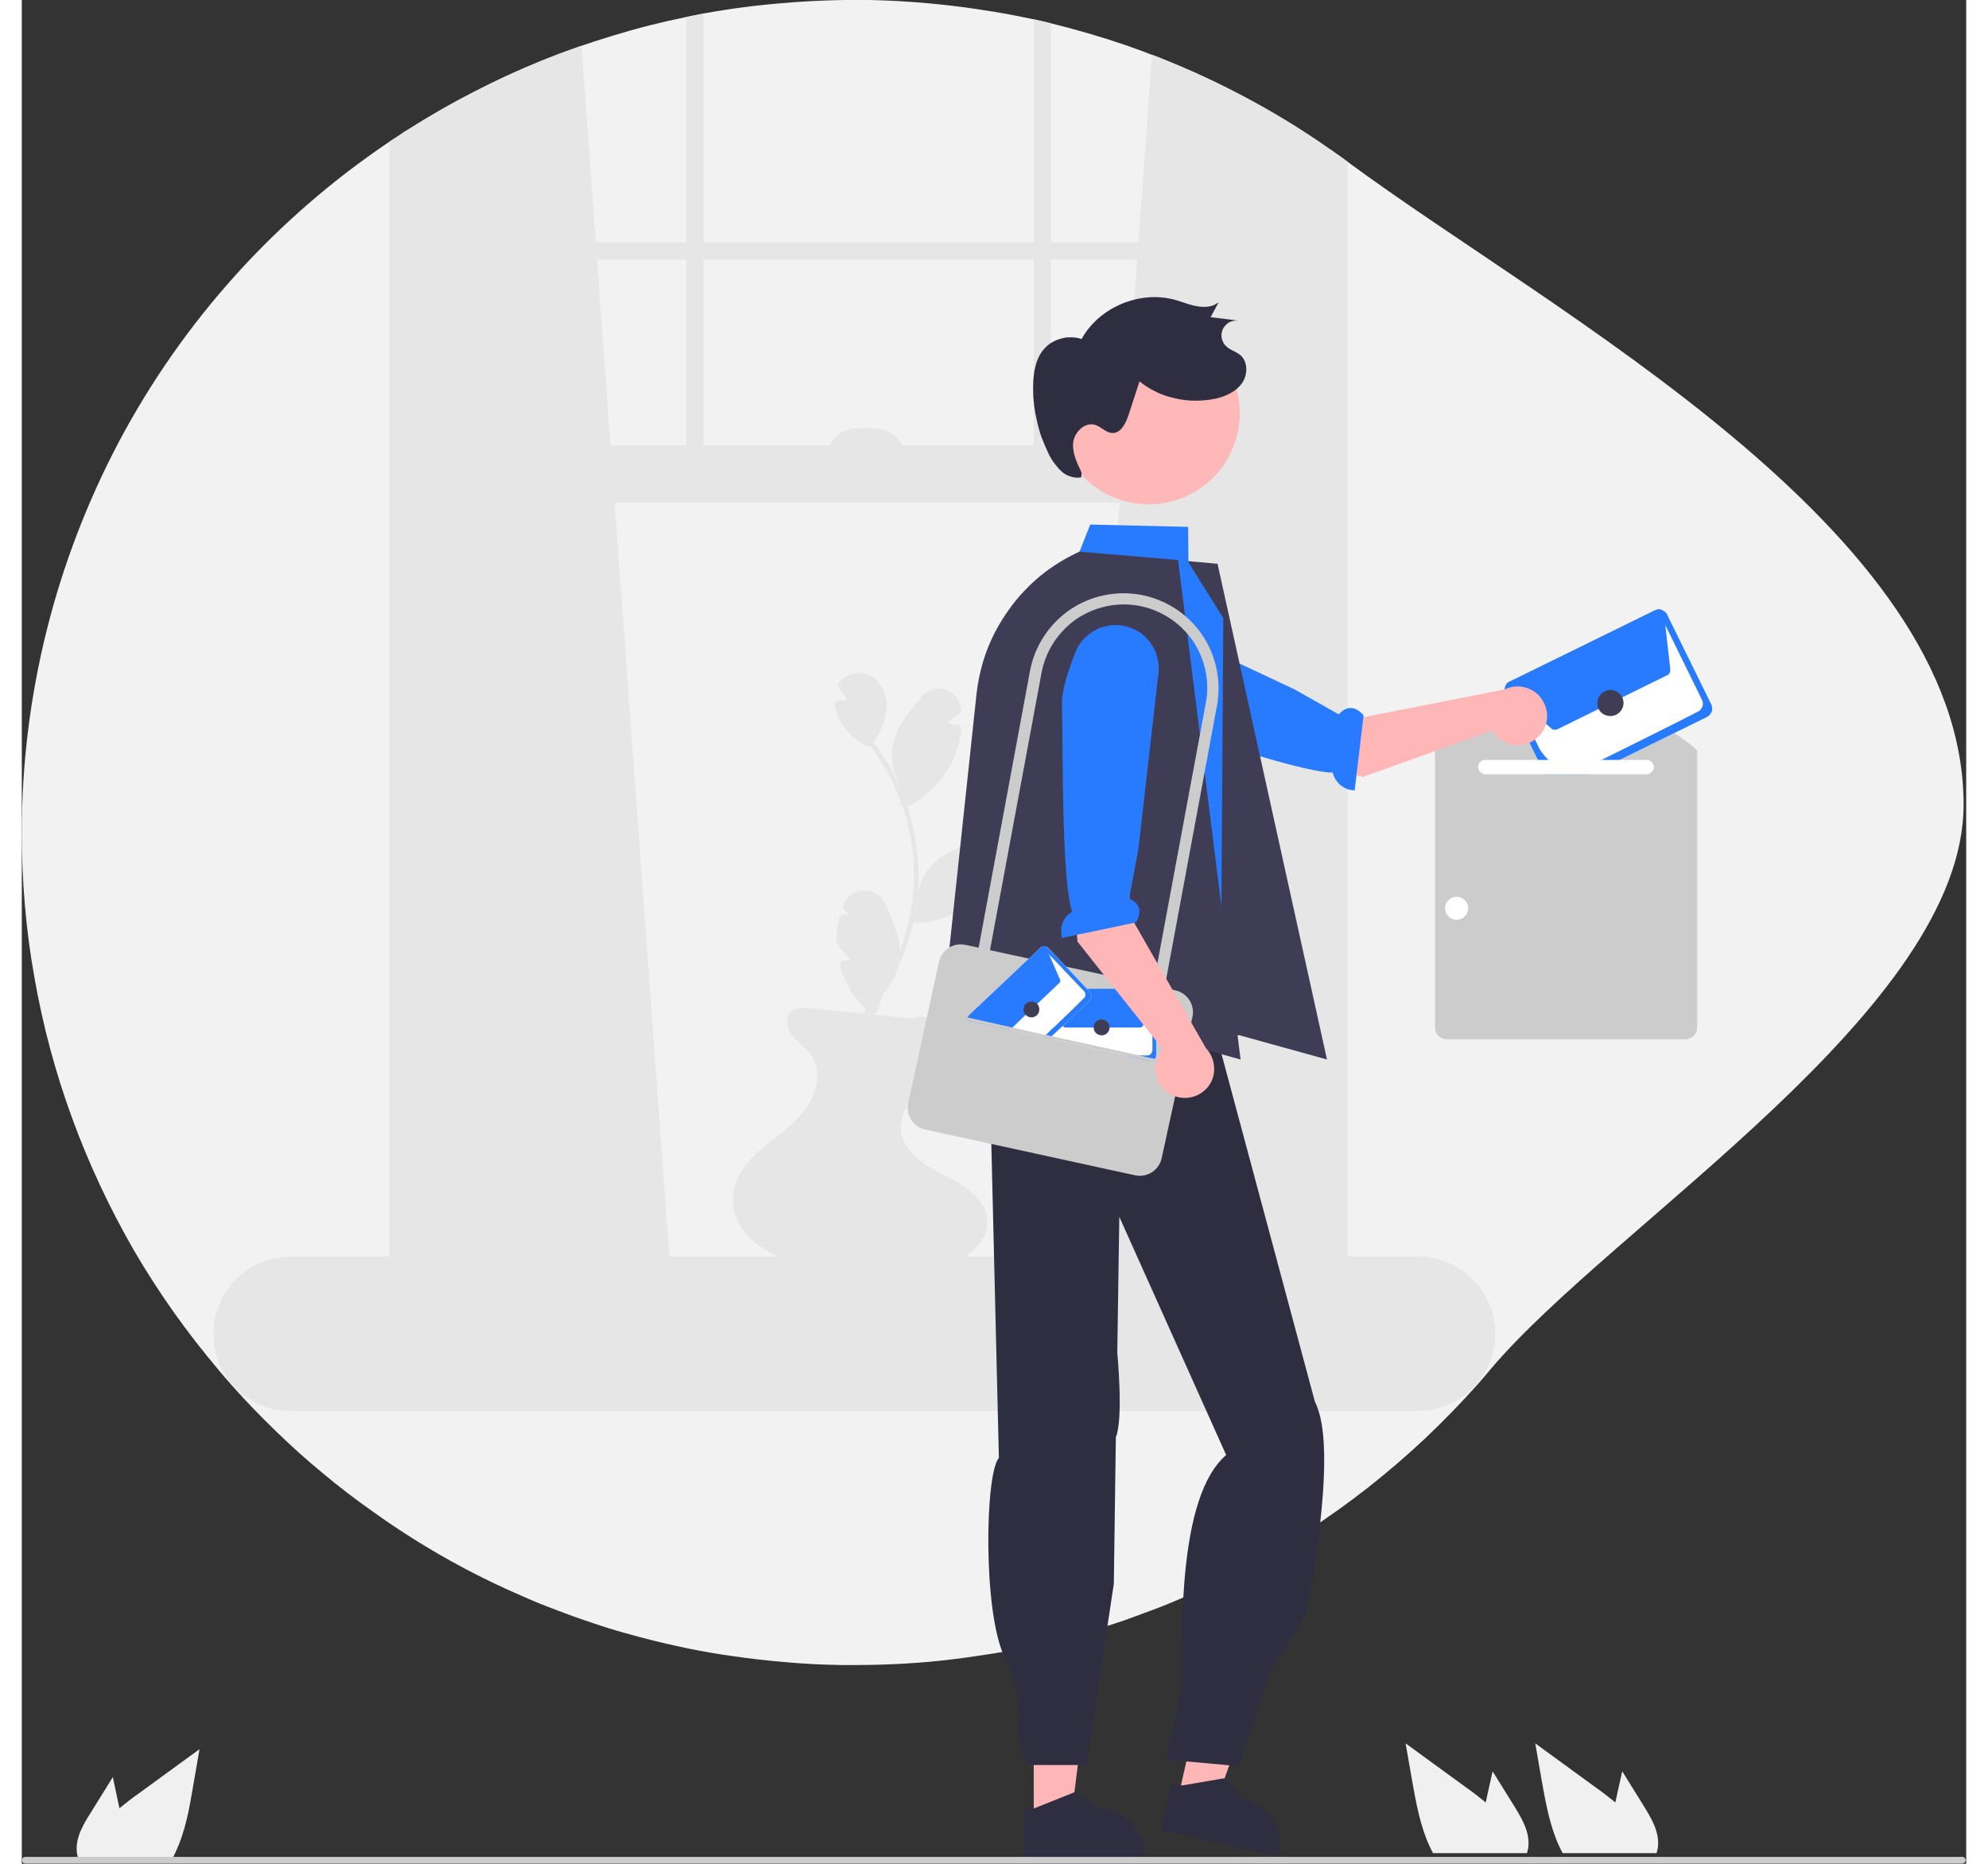 <svg version="1.2" xmlns="http://www.w3.org/2000/svg" viewBox="0 0 675 647" width="400" height="375">
	<rect x="0" y="0" width="675" height="647" fill="#333333" stroke="none"/>
	<title>undraw_messenger_re_8bky-svg</title>
	<style>
		.s0 { fill: #f2f2f2 } 
		.s1 { fill: #e6e6e6 } 
		.s2 { fill: #cccccc } 
		.s3 { fill: #ffffff } 
		.s4 { fill: #287bff } 
		.s5 { fill: #3f3d56 } 
		.s6 { fill: #ffb6b6 } 
		.s7 { fill: #f0f0f0 } 
		.s8 { fill: #2f2e41 } 
		.s9 { opacity: .2;fill: #000000 } 
		.s10 { fill: #ffb8b8 } 
	</style>
	<path id="Layer" class="s0" d="m8.6 219c5.7-22.9 14.2-45 25.2-65.8c11.1-20.9 24.7-40.3 40.5-57.8c15.8-17.5 33.7-33 53.3-46.2q2-1.3 4-2.6q1-0.7 2-1.3q11.1-7.1 22.8-13.1q11.7-6.1 23.9-11.1q12.2-4.9 24.8-8.7q12.7-3.9 25.6-6.5q2.9-0.6 5.9-1.2q14.2-2.6 28.6-3.7q14.4-1.2 28.9-1q14.4 0.3 28.8 2q14.3 1.7 28.4 4.7q3 0.7 6 1.4q13 3.2 25.7 7.5q12.7 4.4 24.9 9.9q12.2 5.5 23.8 12.1q11.7 6.7 22.7 14.4q0.5 0.3 1 0.7q2.5 1.7 4.9 3.5c71.4 52.7 213.8 127.6 213.8 223.1c0 71-121.7 145.7-164.2 196q-2.3 2.8-4.7 5.5q-8.7 9.7-18.2 18.7q-9.5 8.9-19.8 17q-10.2 8-21.2 15.1q-10.9 7.1-22.5 13.2q-0.8 0.5-1.6 0.9q-1.9 1-3.9 2q-8.7 4.3-17.7 8.1q-4.2 1.8-8.6 3.4q-4.3 1.6-8.7 3.2q-4.3 1.5-8.8 2.8q-4.4 1.4-8.9 2.6q-3.3 0.9-6.8 1.8q-8.5 2.1-17.1 3.7q-8.7 1.5-17.4 2.6q-8.7 1.1-17.5 1.6q-8.7 0.5-17.5 0.5q-1.9 0-3.7 0q-0.6 0-1.2 0q-1.6-0.1-3.4-0.1q-8.3-0.2-16.6-1q-8.3-0.7-16.6-1.9q-8.2-1.1-16.4-2.8q-8.2-1.7-16.2-3.8q-2.6-0.7-5.1-1.4q-6.2-1.7-12.2-3.8q-6.1-2-12-4.3q-6-2.2-11.8-4.8q-5.8-2.5-11.6-5.3q-1.1-0.6-2.2-1.1q-0.9-0.5-1.8-0.9q-9.1-4.6-17.7-9.8q-9.5-5.7-18.4-12.1q-9-6.3-17.5-13.4q-8.5-7-16.4-14.7q-7.9-7.6-15.2-15.8q-2.5-2.8-4.9-5.7c-10.9-12.9-20.7-26.7-29.2-41.3c-8.4-14.6-15.6-29.9-21.4-45.8c-5.8-15.8-10.2-32.2-13.1-48.8c-3-16.7-4.4-33.5-4.4-50.4c0-23.6 2.9-47.1 8.6-70z" />
	<path id="Layer" class="s1" d="m381.1 174.5l1.4-19.9l4.7-64.5l0.4-6l4.8-65.1q8.2 3.2 16.2 6.8q8 3.7 15.8 7.8q7.7 4.1 15.3 8.7q7.5 4.6 14.7 9.7q0.5 0.3 1 0.7v394.1l-1-0.1l-90.1-8q-0.5 0-0.9-0.2q-0.4-0.3-0.7-0.6q-0.3-0.4-0.4-0.8q-0.2-0.4-0.1-0.9c0 0 18.9-261.7 18.9-261.7z" />
	<path id="Layer" class="s1" d="m148.1 36.6q7.4-4.1 15-7.8q7.6-3.7 15.4-6.9q7.9-3.3 15.8-6l5 68.2l0.4 6l4.7 64.6l1.4 19.8l19 261.7l0.1 2.3l-91.3 8.1l-2 0.2v-400.2q1-0.7 2-1.3q7.1-4.5 14.5-8.7z" />
	<path id="Layer" class="s1" d="m133.6 45.3v407c0 7.8 5.4 14.1 12 14.1h296.8c5.5 0 10.1-4.3 11.5-10.3q0.1-0.5 0.2-0.9q0.1-0.5 0.2-1q0-0.5 0-1q0.1-0.5 0.1-0.9v-400.3q0.5 0.3 1 0.7q2.5 1.7 4.9 3.5v396.1q0.1 2.2-0.3 4.3q-0.4 2.2-1.2 4.3q-0.8 2-2 3.9q-1.2 1.9-2.7 3.5q-0.8 0.8-1.7 1.5q-0.8 0.7-1.8 1.3q-1 0.6-2.1 1.1q-1 0.4-2.1 0.7q-0.5 0.2-1 0.3q-0.5 0.1-1 0.1q-0.5 0.1-1 0.1q-0.5 0.1-1 0h-296.8q-0.5 0.1-1 0q-0.5 0-1-0.1q-0.5 0-1-0.1q-0.5-0.1-1-0.3c-8-2.1-14-10.6-14-20.6v-403.1q2-1.3 4-2.6q1-0.7 2-1.3z" />
	<path id="Layer" class="s1" d="m130.6 84.1h326.7v6h-326.7z" />
	<path id="Layer" class="s1" d="m357.3 168.5h-6v-161.8q3 0.7 6 1.4z" />
	<path id="Layer" class="s1" d="m236.6 168.5h-5.9v-162.6q2.9-0.6 5.9-1.2z" />
	<path id="Layer" class="s1" d="m68.6 452.8c1.3-3.3 3.3-6.2 5.8-8.7c2.5-2.5 5.4-4.5 8.7-5.8c3.2-1.4 6.7-2.1 10.3-2.1h391.3c7.1 0 13.9 2.8 18.9 7.9c5.1 5 7.9 11.8 7.9 18.9c0 7.1-2.8 14-7.9 19c-5 5-11.8 7.8-18.9 7.8h-391.3q-2.9 0-5.7-0.6q-2.8-0.6-5.4-1.7q-2.6-1.2-4.9-2.9q-2.3-1.7-4.2-3.9q-0.4-0.4-0.8-0.9q-0.4-0.6-0.8-1.1q-0.4-0.5-0.7-1q-0.4-0.6-0.7-1.1q-0.2-0.5-0.5-0.9q-0.2-0.4-0.4-0.9q-0.3-0.4-0.5-0.9q-0.2-0.4-0.3-0.9q-0.5-1.2-0.9-2.4q-0.3-1.2-0.6-2.5q-0.2-1.3-0.3-2.5q-0.2-1.3-0.2-2.6c0-3.5 0.7-7 2.1-10.2z" />
	<path id="Layer" class="s1" d="m455.4 174.5h-324.8v-19.9h324.8z" />
	<path id="Layer" class="s1" d="m306.9 159.6h-27.8c0-1.4 0.3-2.8 0.8-4.2c0.6-1.3 1.4-2.5 2.4-3.5c1-1 2.2-1.8 3.5-2.4c1.3-0.5 2.8-0.8 4.2-0.8h6c1.4 0 2.8 0.3 4.1 0.8c1.4 0.6 2.6 1.4 3.6 2.4c1 1 1.8 2.2 2.3 3.5c0.6 1.4 0.9 2.8 0.9 4.2c513.4 261.3 513.4 261.3 513.4 261.3z" />
	<path id="Layer" class="s2" d="m577.6 360.8h-83q-0.8-0.1-1.5-0.4q-0.8-0.3-1.4-0.8q-0.5-0.6-0.8-1.3q-0.3-0.8-0.3-1.6v-95.9c0-2 26.8-18.6 38.4-25.7q1.6-1 3.4-1.5q1.8-0.5 3.7-0.5q1.9 0 3.7 0.5q1.8 0.5 3.4 1.5c11.5 7.1 38.4 23.7 38.4 25.7v95.9q0 0.8-0.3 1.6q-0.3 0.7-0.9 1.3q-0.6 0.5-1.3 0.8q-0.7 0.3-1.5 0.4z" />
	<path id="Layer" class="s3" d="m586.8 245.8q0.1 0.6-0.1 1.2q-0.3 0.6-0.7 1.1q-0.4 0.5-1 0.8l-30.3 14.9l-10.2 5h-15.8l-2.4-5l-2.9-5.9l-8.3-16.9q-0.1-0.2-0.2-0.4q-0.1-0.2-0.1-0.4q0-0.2-0.1-0.4q0-0.2 0-0.4q0.1-0.5 0.2-0.9q0.1-0.4 0.4-0.8q0.2-0.3 0.5-0.6q0.3-0.3 0.7-0.5h0.1l50.2-24.7q0.1 0 0.2-0.1q0.1 0 0.2-0.1q0.1 0 0.2 0q0.2 0 0.3-0.1q0.1 0 0.2 0q0.2 0 0.3 0q0.1 0 0.3 0q0.1 0 0.3 0c0 0-0.3 0 0 0q0.4 0.1 0.7 0.2q0.4 0.2 0.7 0.4q0.3 0.2 0.6 0.5q0.3 0.3 0.4 0.7l15.3 31.1q0.3 0.6 0.3 1.3z" />
	<path id="Layer" fill-rule="evenodd" class="s4" d="m586.8 245.8q0.1 0.6-0.1 1.2q-0.3 0.6-0.7 1.1q-0.4 0.5-1 0.8l-30.3 14.9l-10.2 5h-15.8l-2.4-5l-2.9-5.9l-8.3-16.9q-0.1-0.2-0.2-0.4q-0.1-0.2-0.1-0.4q0-0.2-0.1-0.4q0-0.2 0-0.4q0.1-0.5 0.2-0.9q0.1-0.4 0.4-0.8q0.2-0.3 0.5-0.6q0.3-0.3 0.7-0.5h0.1l50.2-24.7q0.1 0 0.2-0.1q0.1 0 0.2-0.1q0.1 0 0.2 0q0.2 0 0.3-0.1q0.1 0 0.2 0q0.2 0 0.3 0q0.1 0 0.3 0q0.1 0 0.3 0q0 0 0 0q0 0 0 0q0.4 0.1 0.7 0.2q0.4 0.2 0.7 0.4q0.3 0.2 0.6 0.5q0.3 0.3 0.4 0.7l15.3 31.1q0.3 0.6 0.3 1.3zm-4 0.5q0.4-0.5 0.6-1q0.2-0.6 0.2-1.2q-0.1-0.6-0.3-1.1l-12.8-26.1l-1.2-2.5q-0.1-0.2-0.3-0.4q-0.2-0.1-0.4-0.2q-0.2 0-0.4 0q-0.2 0-0.4 0.1l-50.1 24.6h-0.1q-0.2 0.1-0.4 0.3q-0.1 0.1-0.2 0.3q-0.1 0.3 0 0.5q0 0.2 0.1 0.4l0.8 1.8l7.4 14.9l1.3 2.7q0.3 0.6 0.7 1.2q0.3 0.6 0.8 1.1q0.4 0.6 0.9 1.1q0.5 0.5 1 1q1.5 1.2 3.3 1.9q1.8 0.8 3.7 1.1q1.9 0.2 3.8-0.1q1.9-0.3 3.7-1.1c1.3-0.7 1.8-0.9 1.8-0.9c-0.1 0.1-0.6 0.3-0.8 0.5c0.2-0.1 0.9-0.5 2.3-1.2q0.3-0.1 0.6-0.2c13.9-6.9 28.2-14 33.5-16.8q0.6-0.2 0.9-0.7z" />
	<path id="Layer" class="s4" d="m532.5 253.3q-0.3 0.1-0.6 0q-0.2 0-0.5-0.1q-0.2-0.1-0.4-0.3l-15.3-13.1v-0.1v0.1q-0.4-0.3-0.5-0.7q-0.2-0.4-0.1-0.9q0-0.4 0.3-0.8q0.3-0.4 0.7-0.6l51.4-25.1q0 0 0.1 0q0.1-0.1 0.2-0.1q0 0 0.1 0q0.1 0 0.2-0.1q0.3 0 0.7 0.1q0.3 0.1 0.6 0.3q0.3 0.2 0.5 0.6q0.1 0.3 0.2 0.6l2.2 19.4q0 0.3-0.1 0.6q0 0.3-0.2 0.5q-0.1 0.3-0.3 0.5q-0.2 0.2-0.5 0.3l-38.2 18.8q-0.3 0.1-0.5 0.1z" />
	<path id="Layer" class="s5" d="m553.5 248.1c-2.3 1.1-5 0.2-6.1-2c-1.1-2.3-0.2-5 2.1-6.1c2.2-1.1 5-0.2 6.1 2.1c1.1 2.2 0.1 4.9-2.1 6z" />
	<path id="Layer" class="s6" d="m525.7 256.4c-1.1 1-2.4 1.6-3.9 2c-1.4 0.4-2.9 0.4-4.4 0.2c-1.4-0.3-2.8-0.9-4-1.8c-1.2-0.8-2.2-1.9-2.9-3.2l-44.9 16.1l-48.1-11.6l8.8-20.2l36.3 11.7l52.3-10.3c2.3-1.1 4.8-1.3 7.2-0.6c2.4 0.7 4.5 2.2 5.8 4.4c1.3 2.1 1.9 4.6 1.5 7c-0.4 2.5-1.7 4.7-3.7 6.3z" />
	<path id="Layer" class="s4" d="m370.2 238.3c-1.7-1.5-3.1-3.4-4-5.5c-0.9-2.1-1.4-4.3-1.3-6.6c0.1-2.3 0.7-4.5 1.8-6.5c1.1-2 2.6-3.7 4.5-5.1q1.6-1.1 3.5-1.8q1.9-0.7 3.9-0.9q1.9-0.2 3.9 0.1q2 0.4 3.8 1.2l55.7 26.2l15.2 8.6c1.5-1.8 4.7-4.1 8.6 0.3l-3.1 26.1q-1.4-0.1-2.6-0.5q-1.2-0.5-2.3-1.3q-1-0.9-1.7-2q-0.7-1.1-1-2.4c-12.6-0.1-60.1-17.1-68.8-19.6c-4.6-1.3-10.7-5.7-16.1-10.3z" />
	<path id="Layer" class="s1" d="m246.9 417.7q-0.1-0.4-0.1-0.8q0-0.4 0-0.8q0-0.4 0-0.8q0-0.3 0.1-0.6c0.7-6.6 5.5-12.2 10.6-16.5c5.2-4.3 11-8.1 14.9-13.6q0.4-0.6 0.8-1.2q0.3-0.6 0.7-1.3q0.3-0.6 0.6-1.3q0.3-0.7 0.5-1.3q0.2-0.4 0.3-0.8q0.1-0.4 0.2-0.8q0.1-0.4 0.2-0.8q0.1-0.4 0.2-0.8q0.3-1.4 0.3-2.7q0-1.4-0.3-2.8q-0.3-1.3-0.8-2.6q-0.6-1.2-1.4-2.4c-1.7-2.3-4.3-3.9-6.1-6.1c-1.9-2.2-2.8-5.7-1-8c1.7-2 4.9-1.9 7.5-1.6q8.9 0.9 17.9 1.7q0.9 0.2 1.9 0.2q4.3 0.5 8.6 0.9q3.5 0.4 7 0.7c4.7-2.7 11 3 10.9 8.6q0 0.6-0.1 1.2q-0.1 0.6-0.2 1.2q-0.1 0.5-0.3 1.1q-0.1 0.6-0.3 1.1c-1.4 3.5-3.9 6.6-6.4 9.5q-0.4 0.5-0.8 0.9q-0.9 1.1-1.9 2.3q-0.4 0.5-0.8 1c-2.7 3.6-4.8 7.7-4.4 12.1q0 0.2 0 0.5q0.1 0.2 0.1 0.5q0.1 0.3 0.1 0.5q0.1 0.3 0.2 0.5c1.8 6.4 8.8 10.4 14.9 13.5c3.8 1.9 7.8 4.2 10.7 7.2q0.3 0.4 0.6 0.8q0.4 0.3 0.7 0.7q0.3 0.4 0.5 0.9q0.3 0.4 0.6 0.8q0.4 0.6 0.7 1.3q0.2 0.7 0.5 1.4q0.2 0.7 0.3 1.5q0.1 0.7 0.1 1.4c0.1 5.7-4.3 10.6-9.5 12.9q0 0-0.1 0q0 0 0 0q0 0-0.1 0q0 0.1 0 0.1c-5.3 2.2-11.2 2.2-17 2.1q-10.9 0-21.8-0.1c-7.2-0.1-14.6-0.1-21.4-2.1q-0.6-0.2-1.2-0.4q-0.6-0.2-1.1-0.4q-0.6-0.2-1.2-0.4q-0.5-0.3-1.1-0.5q-0.5-0.2-1-0.5q-0.5-0.2-1-0.5q-0.4-0.3-0.9-0.6q-0.5-0.3-0.9-0.6c-5.2-3.4-9.2-8.7-10-14.6q0-0.4 0-0.8z" />
	<path id="Layer" class="s1" d="m287.6 356.6c4-4 7.5-8.3 10.5-13c2.9-4.7 5.4-9.8 7.3-15c1.8-5.3 3.1-10.7 3.8-16.2c0.6-5.6 0.7-11.2 0.1-16.7q-0.7-5.4-2-10.7q-1.4-5.3-3.6-10.3q-2.1-5.1-5-9.7q-2.8-4.7-6.3-8.9c-0.7-0.8 0.4-1.9 1.1-1.1q0.9 1.1 1.7 2.1q3.4 4.4 6.2 9.3q2.7 4.9 4.7 10.1q2.1 5.2 3.3 10.7q1.2 5.4 1.7 11q0.2 2.7 0.2 5.5q0 2.7-0.2 5.5q-0.2 2.7-0.6 5.5q-0.4 2.7-1 5.4q-0.6 2.6-1.4 5.2q-0.8 2.6-1.7 5.2q-1 2.5-2.1 5q-1.2 2.4-2.5 4.8q-1.3 2.4-2.8 4.7q-1.5 2.3-3.1 4.5q-1.7 2.2-3.5 4.2q-1.7 2.1-3.7 4c-0.7 0.7-1.8-0.4-1.1-1.1z" />
	<path id="Layer" class="s1" d="m293.9 257.8q0-0.1 0.1-0.1q0.2 0.1 0.4 0.2q0.2 0.1 0.5 0.2q0.2 0.1 0.5 0.2q0.2 0.1 0.4 0.2z" />
	<path id="Layer" class="s1" d="m297 255.6q-0.2 0.4-0.4 0.7q-0.2 0.4-0.4 0.7q-0.3 0.4-0.5 0.7q-0.2 0.4-0.5 0.7q-0.1 0.3-0.4 0.5q-0.3 0.2-0.6 0.2q-0.4 0.1-0.7 0q-0.3-0.1-0.6-0.3q-0.7-0.3-1.3-0.7q-0.6-0.4-1.2-0.8q-0.6-0.4-1.1-0.9q-0.6-0.5-1.1-1q-1.2-1-2.1-2.2q-1-1.2-1.8-2.6q-0.7-1.3-1.3-2.7q-0.5-1.5-0.8-3q0 0-0.1-0.1q0 0 0-0.1q0 0 0-0.1q0 0 0-0.1q0-0.3 0.1-0.6q0.1-0.2 0.4-0.4q0.2-0.3 0.4-0.4q0.3-0.1 0.6-0.1q0.1 0 0.2 0q0 0 0.1 0q0.1 0 0.1 0.1q0.1 0 0.1 0q0.1 0 0.2 0c0.7 0.1 1.7 0.2 1.9-0.6c0-0.6-0.6-1.1-0.9-1.5q-0.8-1-1.5-1.9q-0.2-0.2-0.3-0.4q-0.1-0.2-0.1-0.5q-0.1-0.2 0-0.5q0-0.2 0.1-0.4q0.9-1.3 2.2-2.2q1.3-0.9 2.8-1.3q1.6-0.4 3.1-0.1q1.6 0.2 3 0.9c3.4 1.8 5.2 5.4 5.6 9.2c0.4 4.2-1.2 8.2-3.2 11.8z" />
	<path id="Layer" class="s1" d="m325.5 251.9q0.2 0.2 0.4 0.4q0.1 0.2 0.2 0.4q0.1 0.2 0.1 0.5c-0.3 2.8-1 5.6-2 8.3c-1 2.7-2.4 5.2-4 7.6c-1.6 2.3-3.6 4.4-5.7 6.3c-2.2 1.9-4.6 3.4-7.2 4.7q-0.3 0.2-0.7 0.2q-0.4 0-0.8-0.2q-0.3-0.2-0.5-0.6q-0.2-0.3-0.2-0.7q-0.3-3.3-0.5-6.6q-0.8-1.5-1.4-3q-0.5-1.5-0.8-3.1q-0.3-1.6-0.3-3.3q-0.1-1.6 0.1-3.2q0.3-1.5 0.7-2.9q0.4-1.4 0.9-2.8q0.6-1.3 1.4-2.6q0.7-1.3 1.6-2.4c1.2-1.7 2.5-3.3 3.8-4.9q0.4-0.5 0.8-1q0.4-0.5 0.8-1q0.5-0.5 0.9-0.9q0.5-0.5 1-0.9q0.9-0.5 1.9-0.8q0.9-0.3 1.9-0.4q1.1 0 2.1 0.2q1 0.2 1.9 0.7c2.7 1.3 3.9 3.9 4.2 6.7q0 0.2 0 0.4q-0.1 0.2-0.2 0.4q-0.1 0.1-0.2 0.3q-0.1 0.1-0.3 0.2q-0.6 0.4-1.1 0.7q-0.6 0.4-1.1 0.8q-0.5 0.4-1 0.8q-0.5 0.5-1 0.9q1.9 0.3 3.9 0.6q0.2 0.1 0.4 0.2z" />
	<path id="Layer" class="s1" d="m310.6 314.3l0.1-0.4q0-0.3 0-0.7q0-0.5 0-0.9q0.1-0.4 0.1-0.8q0-0.4 0.1-0.8q0.1-0.4 0.1-0.8q0.4-1.7 1-3.2q0.5-1.6 1.4-3q0.8-1.4 1.9-2.7q1.1-1.2 2.4-2.3c7.1-5.9 18.5-6.5 23.4-14.5q0.1 1.2 0.2 2.3q0.1 1.1 0 2.3q0 1.1-0.1 2.2q-0.1 1.2-0.2 2.3q-1.3 0.5-2.6 1.2q-1.2 0.7-2.3 1.6q-1.1 0.8-2.1 1.8q-1 1-1.8 2.1q3.2 0.5 6.4 1q0.1 0 0.2 0q-0.6 1.3-1.2 2.5q-0.6 1.2-1.4 2.3q-0.7 1.2-1.5 2.2q-0.8 1.1-1.7 2.1q-2.3 2.4-5 4.4q-2.7 1.9-5.7 3.2q-3.1 1.3-6.3 2q-3.3 0.7-6.6 0.7q-0.8 0.1-1.5 0z" />
	<path id="Layer" class="s1" d="m304.4 334.8q-0.2 0.9-0.4 1.8q-0.3 0.9-0.7 1.7q-0.3 0.9-0.8 1.7q-0.4 0.8-0.9 1.6q-0.5 0.9-1.1 1.7c-0.3 0.3-0.8 1.1-1.2 1.3q0 0-0.1 0.1q0 0 0 0q0 0 0 0q0 0-0.1 0q0 0.2-0.1 0.4q-0.7 2-1.4 4c-0.2 0.3-0.3 0.6-0.4 0.9q0 0.1 0 0.2q-0.1 0-0.1 0.1q0 0-0.1 0.1q0 0 0 0.1q0.1-0.2 0.1-0.3q0 0 0 0.1q0 0 0 0q0 0 0 0q0 0 0 0c-0.1 0.3-0.2 0.5-0.3 0.8q-0.1 0.3-0.4 0.6q-0.2 0.3-0.6 0.4q-0.4 0.1-0.8 0q-0.4-0.1-0.7-0.4q-1.8-1.6-3.4-3.5q-1.6-1.9-2.9-3.9q-1.3-2.1-2.3-4.3q-1-2.3-1.6-4.6q-0.1-0.4-0.1-0.7q0.1-0.4 0.3-0.6q0.2-0.3 0.5-0.5q0.4-0.1 0.7-0.1q1.1 0 2.2 0q-1.1-1.4-2.3-2.9q-0.2-0.3-0.5-0.6q-0.3-0.3-0.6-0.7q-0.3-0.3-0.5-0.6q-0.3-0.4-0.5-0.7q-0.2-0.3-0.3-0.6q-0.1-0.3-0.2-0.6q0-0.3 0-0.7q0-0.3 0-0.6q0.1-0.9 0.1-1.7q0.1-0.9 0.2-1.8q0.1-0.8 0.3-1.7q0.2-0.8 0.4-1.7q0-0.2 0.2-0.4q0.1-0.2 0.3-0.3q0.2-0.2 0.4-0.3q0.3-0.1 0.5-0.1q1 0.1 1.9 0q-0.8-0.9-1.5-1.8q-0.2-0.1-0.3-0.3q-0.1-0.2-0.1-0.4q-0.1-0.2-0.1-0.4q0-0.2 0.1-0.4q0.5-1.4 1.5-2.5q1-1.1 2.4-1.8q1.3-0.6 2.8-0.8q1.5-0.1 2.9 0.3c4.5 1.3 5.7 5.9 7.3 9.8c2.1 5 3.5 10.1 2.3 15.6z" />
	<path id="Layer" class="s1" d="m297.1 350.2c0.2-0.3 0.1-0.2 0 0z" />
	<path id="Layer" class="s7" d="m23.9 629.3l7.7-12.4l1.5 7.1q0.4 1.8 0.8 3.7c2.2-1.8 4.5-3.6 6.8-5.2q10.5-7.6 21-15.3l-2.2 12.7c-1.3 7.8-2.7 15.8-6.1 23q-0.5 1.2-1.2 2.4h-32.5q-0.1-0.3-0.2-0.6q-0.1-0.3-0.2-0.6q0-0.2-0.1-0.5q0-0.3-0.1-0.6q0 0 0 0q0 0 0-0.1q0 0 0 0q0 0 0 0c-0.5-4.9 2.2-9.5 4.8-13.6z" />
	<path id="Layer" class="s7" d="m523 640.9q0 0 0 0q0 0 0 0q0 0.1 0 0.1q0 0 0 0q0 0.3-0.1 0.6q0 0.3-0.1 0.5q-0.1 0.3-0.1 0.6q-0.1 0.3-0.2 0.6h-32.6q-0.6-1.2-1.2-2.4c-3.3-7.2-4.7-15.2-6.1-23l-2.2-12.7q10.5 7.7 21 15.3c2.3 1.6 4.6 3.4 6.8 5.2q0.4-1.9 0.8-3.7l1.6-7.1l7.7 12.4c2.5 4.1 5.2 8.7 4.7 13.6z" />
	<path id="Layer" class="s7" d="m568 640.9q0 0 0 0q0 0 0 0q0 0.1 0 0.1q0 0 0 0q0 0.3-0.1 0.6q0 0.3-0.1 0.5q-0.1 0.3-0.1 0.6q-0.1 0.3-0.2 0.6h-32.6q-0.6-1.2-1.2-2.4c-3.3-7.2-4.7-15.2-6.1-23l-2.2-12.7q10.5 7.7 21 15.3c2.3 1.6 4.6 3.4 6.8 5.2q0.4-1.9 0.8-3.7l1.6-7.1l7.7 12.4c2.5 4.1 5.2 8.7 4.7 13.6z" />
	<path id="Layer" class="s3" d="m565.8 264.5c0.5 0.5 0.8 1.1 0.8 1.8c0 0.6-0.3 1.3-0.8 1.7c-0.4 0.5-1.1 0.8-1.7 0.8h-56c-0.7 0-1.3-0.3-1.8-0.8c-0.5-0.4-0.7-1.1-0.7-1.7c0-0.7 0.2-1.3 0.7-1.8c0.5-0.5 1.1-0.7 1.8-0.7h56c0.6 0 1.3 0.2 1.7 0.7z" />
	<path id="Layer" class="s3" d="m498.1 319.3c-2.2 0-4-1.8-4-4c0-2.3 1.8-4 4-4c2.2 0 4 1.7 4 4c0 2.2-1.8 4-4 4z" />
	<path id="Layer" class="s5" d="m415.1 195.7l38 172.1l-30.3-8.4l-67.7-5.3l14-145l11.8-16.4l34.2 3z" />
	<path id="Layer" class="s6" d="m351.3 632v-50h19.1l-6.2 50h-12.9z" />
	<path id="Layer" class="s8" d="m347.9 627.7h3.7l14.2-5.7l7.7 5.7c2.1 0 4.2 0.5 6.2 1.3c2 0.8 3.8 2 5.3 3.5c1.5 1.5 2.7 3.3 3.5 5.3c0.8 2 1.3 4.1 1.3 6.2v0.6h-41.9z" />
	<path id="Layer" class="s6" d="m401.5 623.8l11-48.8l18.7 4.2l-17 47.5l-12.7-2.9z" />
	<path id="Layer" class="s8" d="m399.2 619l3.6 0.8l15.2-2.6l6.1 7.4c2.1 0.4 4.1 1.3 5.8 2.6c1.8 1.2 3.3 2.8 4.4 4.6c1.2 1.8 1.9 3.8 2.3 5.9c0.4 2.1 0.3 4.3-0.2 6.3l-0.1 0.6l-40.8-9.3z" />
	<path id="Layer" class="s8" d="m411.7 348.1l37.2 138.5c5.5 10.8 3.6 37.2-2.8 73.2l-12.6 20.3l-11.1 33l-25.3-2.3l5.5-24.3c0.2-20.6-1.3-67 15.5-81.4l-37.1-82.7l-0.7 47.2c0 0 2.2 22.8-0.5 29.3l-0.7 50.9l-9.5 62.9h-20.6c-7.1-13.9 2.2-16.7-7.9-37.6c-7.5-15.7-6.7-63.7-1.9-69l-2.9-120.3c-6.9-21.4-7.6-41.3-1.5-59.6z" />
	<path id="Layer" class="s4" d="m330.7 325.3q0.1-0.9 0.3-1.8q0.2-0.9 0.5-1.8q0.3-0.8 0.7-1.7l3.4-6.7c4.1-25.8 8.2-49.7 2.7-71.3c-0.4-18.8 5.4-36.5 21.6-46.2l7.3-4.3l3.7-9.4l34 0.8l0.1 12.3l12.1 19.4v0.1l-0.7 105.6l-3.4 10.9l5.1 12.7l-2.7 8.1l-67-10.7l-7.8-1.3q-0.3-0.1-0.7-0.2q-0.3-0.1-0.6-0.3q-0.3-0.1-0.7-0.3q-0.3-0.1-0.6-0.3q-1-0.6-2-1.3q-0.9-0.8-1.7-1.7q-0.8-0.9-1.4-1.9q-0.6-1-1.1-2.1q-0.1-0.2-0.2-0.5q-0.2-0.5-0.3-1q-0.2-0.5-0.3-1.1q-0.1-0.5-0.2-1.1q-0.1-0.5-0.1-1.1q0-0.9 0-1.8z" />
	<path id="Layer" class="s9" d="m361.9 265.8l-24.8 54.3l11.3 21.2l-7.8-1.3q-0.3-0.1-0.7-0.2q-0.3-0.1-0.6-0.3q-0.3-0.1-0.7-0.3q-0.3-0.1-0.6-0.3l-6.4-7.5q-0.2-0.5-0.3-1q-0.2-0.5-0.3-1.1q-0.1-0.5-0.2-1.1q-0.1-0.5-0.1-1.1z" />
	<path id="Layer" class="s5" d="m423.1 367.8l-30.3-8.4l-72.7-12.3l11.3-105.9c0.6-5.4 1.8-10.6 3.7-15.6c1.9-5 4.5-9.7 7.6-14c3.1-4.4 6.8-8.3 10.9-11.7c4.2-3.4 8.7-6.2 13.6-8.4l34.2 2.9z" />
	<path id="Layer" class="s10" d="m366.1 124.6c5-6.6 12.4-11 20.6-12.2c8.3-1.1 16.6 1 23.3 5.9c6.7 4.9 11.2 12.3 12.5 20.5v0.4c1.2 8.3-1.1 16.7-6.1 23.4c-5.1 6.7-12.6 11.1-21 12.2c-8.3 1.1-16.7-1.1-23.4-6.2c-6.6-5-11-12.5-12.2-20.9c-1-8.2 1.2-16.5 6.3-23.1z" />
	<path id="Layer" class="s8" d="m367.8 165.7q-1 0.2-1.9 0.1q-1-0.1-1.9-0.4q-0.9-0.3-1.8-0.8q-0.8-0.5-1.5-1.2q-0.7-0.6-1.3-1.4q-0.6-0.7-1.2-1.5q-0.5-0.7-1-1.6q-0.5-0.8-0.9-1.7q-1.3-2.8-2.4-5.7q-1-2.9-1.6-5.9q-0.7-3-1-6q-0.3-3.1-0.2-6.2c0.1-4.1 0.8-8.5 3.4-11.8q1.2-1.5 2.7-2.5q1.6-1 3.4-1.5q1.8-0.6 3.7-0.5q1.9 0 3.6 0.6c6.1-11.1 20.3-17 32.5-13.6c2.5 0.7 5 1.8 7.6 2.2c2.6 0.5 5.5 0.3 7.5-1.4l-2.8 5.2l9.6 1.2c-1.1-0.1-2.2 0.1-3.2 0.6c-0.9 0.6-1.7 1.4-2.2 2.4c-0.4 1-0.6 2.2-0.3 3.2c0.2 1.1 0.8 2.1 1.6 2.8c1.3 1.2 3.2 1.7 4.6 2.8c2.9 2.2 2.9 6.9 0.8 9.9c-2.1 3-5.7 4.6-9.2 5.4q-3.5 0.7-7 0.7q-3.5 0-6.9-0.8q-3.4-0.7-6.6-2.2q-3.1-1.5-5.9-3.7l-3.8 11.7c-1 2.9-2.7 6.4-5.7 6.2c-2.2-0.1-3.8-2.2-5.9-2.8c-3.5-1.1-7.1 2.4-7.6 6c-0.4 3.7 1.3 7.2 2.9 10.5" />
	<path id="Layer" fill-rule="evenodd" class="s2" d="m394.1 357l-64.9-12l20.8-112.1c1.6-8.6 6.6-16.2 13.8-21.2c7.2-4.9 16.1-6.8 24.7-5.2c8.6 1.6 16.2 6.5 21.2 13.8c4.9 7.2 6.8 16.1 5.2 24.7zm-60.2-15.3l57 10.6l20.1-108.1c1.5-7.6-0.2-15.4-4.5-21.8c-4.4-6.3-11.1-10.7-18.7-12.1c-7.5-1.4-15.3 0.3-21.7 4.6c-6.3 4.4-10.7 11.1-12.1 18.7z" />
	<path id="Layer" class="s2" d="m395.7 402.1c-0.9 4.1-5 6.8-9.2 5.9l-72.9-15.9c-4.1-0.9-6.8-5-5.9-9.1l10.7-49.1c0.9-4.2 5-6.8 9.2-5.9l72.9 15.8c4.1 0.9 6.8 5 5.9 9.2z" />
	<path id="Layer" class="s3" d="m355.9 344.8q0.1-0.3 0.2-0.5q0.1-0.2 0.2-0.4q0.2-0.1 0.4-0.3q0.1-0.1 0.2-0.1q0.2-0.1 0.3-0.2q0.2 0 0.3 0q0.2 0 0.3 0h34q0.1 0 0.1 0q0.1 0 0.2 0q0 0 0.1 0q0.1 0 0.1 0q0 0 0 0q0 0 0 0q0.1 0 0.1 0q0 0 0 0q0 0 0 0q0 0 0 0q0 0 0 0q0 0 0 0q0.1 0.1 0.1 0.1q0.1 0 0.2 0q0 0.1 0.1 0.1q0 0 0.1 0.1q0 0 0 0q0 0 0 0q0.1 0 0.1 0q0 0 0 0.1q0.2 0.1 0.3 0.3q0.2 0.1 0.3 0.4q0.1 0.2 0.2 0.4q0 0.2 0 0.4v21.1q0 0.1 0 0.3q-0.1 0.2-0.1 0.4q-0.1 0.2-0.2 0.3q-0.1 0.2-0.2 0.3q-0.2 0.2-0.3 0.3q-0.2 0.1-0.4 0.2q-0.2 0.1-0.4 0.1q-0.2 0.1-0.4 0.1h-0.3l-8-1.8l-25.9-5.8l-1-0.2l-0.7-0.1v-15.2q0-0.2 0-0.4z" />
	<path id="Layer" fill-rule="evenodd" class="s4" d="m355.9 344.8q0.1-0.3 0.2-0.5q0.1-0.2 0.2-0.4q0.2-0.1 0.4-0.3q0.1-0.1 0.2-0.1q0.2-0.1 0.3-0.2q0.2 0 0.3 0q0.2 0 0.3 0h34q0.1 0 0.1 0q0.1 0 0.2 0q0 0 0.1 0q0.1 0 0.1 0q0 0 0 0q0 0 0 0q0.1 0 0.1 0q0 0 0 0q0 0 0 0q0 0 0 0q0 0 0 0q0 0 0 0q0.1 0.1 0.1 0.1q0.1 0 0.2 0q0 0.1 0.1 0.1q0 0 0.1 0.1q0 0 0 0q0 0 0 0q0.1 0 0.1 0q0 0 0 0.1q0.2 0.1 0.3 0.3q0.2 0.1 0.3 0.4q0.1 0.2 0.2 0.4q0 0.2 0 0.4v21.1q0 0.1 0 0.3q-0.1 0.2-0.1 0.4q-0.1 0.2-0.2 0.3q-0.1 0.2-0.2 0.3q-0.2 0.2-0.3 0.3q-0.2 0.1-0.4 0.2q-0.2 0.1-0.4 0.1q-0.2 0.1-0.4 0.1h-0.3l-8-1.8c1.7 0 3.2 0 4.5-0.1q1.6 0 2.6 0q0.4 0 0.7-0.1q0.4-0.2 0.6-0.4q0.3-0.3 0.4-0.6q0.2-0.4 0.2-0.7v-19.4q0-0.1-0.1-0.2q0-0.1-0.1-0.2q-0.1-0.1-0.2-0.2q-0.2 0-0.3 0h-33.9q-0.2 0-0.3 0q-0.1 0.1-0.2 0.2q-0.1 0.1-0.1 0.2q-0.1 0.1-0.1 0.2v12.4q-0.7 0.7-1.3 1.3v-13.7q0-0.2 0-0.4zm1.4 14.9q0 0 0 0.1q0 0 0 0q0 0 0.1 0.1q0 0.1 0 0.2q0 0.1 0 0.2q0.1 0.1 0.1 0.2q0 0.1 0.1 0.2l-1-0.2l-0.7-0.1v-1.1l1.4 0.4q0 0 0 0z" />
	<path id="Layer" class="s4" d="m362 356.6q-0.1 0-0.3-0.1q-0.1-0.1-0.2-0.2q-0.1-0.2-0.2-0.3l-4.8-11.2q-0.1-0.3-0.1-0.5q0-0.3 0.2-0.6q0.1-0.2 0.4-0.3q0.2-0.1 0.5-0.1h34.7q0.1 0 0.1 0q0 0 0.1 0q0 0 0.1 0.1q0 0 0.1 0q0.2 0.1 0.3 0.2q0.2 0.1 0.3 0.3q0.1 0.2 0.1 0.5q0 0.2-0.1 0.4l-3.9 11.1q-0.1 0.2-0.2 0.3q-0.1 0.2-0.3 0.3q-0.1 0.1-0.3 0.1q-0.1 0.1-0.3 0.1h-25.9q-0.1 0-0.3-0.1z" />
	<path id="Layer" class="s5" d="m374.9 359.4c-1.6 0-2.8-1.2-2.8-2.7c0-1.6 1.2-2.8 2.8-2.8c1.5 0 2.7 1.2 2.7 2.8c0 1.5-1.2 2.7-2.7 2.7z" />
	<path id="Layer" class="s3" d="m328.3 354.1q0-0.1 0-0.2q0-0.1 0-0.2q0-0.1 0-0.2q0-0.1 0.1-0.3q0-0.1 0.1-0.2q0-0.1 0.1-0.2q0-0.1 0.1-0.2q0.1-0.1 0.2-0.2l24.7-23.4q0 0 0.1-0.1q0 0 0.1-0.1q0 0 0.1 0q0-0.1 0.1-0.1q0 0 0.1-0.1q0.1 0 0.2 0q0-0.1 0.1-0.1q0.1 0 0.2 0q0 0 0 0q0 0 0 0q0 0 0.1 0q0 0 0 0q0.2-0.1 0.5 0q0.2 0 0.4 0.1q0.2 0 0.4 0.2q0.2 0.1 0.4 0.3l13.4 14.2l1 1q0.1 0.1 0.1 0.1q0 0 0 0.1q0.1 0 0.1 0q0 0.1 0 0.1q0.2 0.3 0.3 0.6q0.1 0.4 0.1 0.7q-0.1 0.4-0.2 0.7q-0.2 0.3-0.4 0.6l-9.4 8.9l-3.9 3.6l-0.1 0.2l-0.8 0.6l-0.7-0.1l-1.3-0.3l-11.6-2.6l-12.8-2.8l-1.2-0.3l-0.7-0.1q0-0.1 0-0.2z" />
	<path id="Layer" class="s4" d="m328.3 354.1q0-0.1 0-0.2q0-0.1 0-0.2q0-0.1 0-0.2q0-0.1 0.1-0.3q0-0.1 0.1-0.2q0-0.1 0.1-0.2q0-0.1 0.1-0.2q0.1-0.1 0.2-0.2l24.7-23.4q0 0 0.1-0.1q0 0 0.1-0.1q0 0 0.1 0q0-0.1 0.1-0.1q0 0 0.1-0.1q0.1 0 0.2 0q0-0.1 0.1-0.1q0.1 0 0.2 0q0 0 0 0q0 0 0 0q0 0 0.1 0q0 0 0 0q0.2-0.1 0.5 0q0.2 0 0.4 0.1q0.2 0 0.4 0.2q0.2 0.1 0.4 0.3l13.4 14.2l1 1q0.1 0.1 0.1 0.1q0 0 0 0.1q0.1 0 0.1 0q0 0.1 0 0.1q0.2 0.3 0.3 0.6q0.1 0.4 0.1 0.7q-0.1 0.4-0.2 0.7q-0.2 0.3-0.4 0.6l-9.4 8.9l-3.9 3.6l-0.1 0.2l-0.8 0.6l-0.7-0.1l-1.3-0.3q0.5-0.4 0.9-0.8q0.2-0.2 0.4-0.4q0.6-0.6 1.3-1.3q1.8-1.6 3.4-3.2c3.6-3.4 6.5-6.3 8-7.8q0.2-0.2 0.4-0.4q0.1-0.3 0.2-0.5q0-0.3 0-0.6q0-0.3-0.1-0.5q-0.1-0.1-0.1-0.2q0 0-0.1-0.1q0-0.1-0.1-0.1q0-0.1-0.1-0.2l-0.7-0.7l-11.4-12l-1.2-1.3q-0.1-0.1-0.2-0.1q-0.1-0.1-0.2-0.1q-0.2 0-0.3 0q-0.1 0.1-0.2 0.2l-24.7 23.3q0 0 0 0.1q0 0-0.1 0q0 0.1 0 0.1q0 0 0 0q-0.1 0.1-0.1 0.2q0 0.1 0 0.2q0.1 0.1 0.1 0.2q0 0.1 0.1 0.1l0.4 0.5l-1.2-0.3l-0.7-0.1q0-0.1 0-0.2z" />
	<path id="Layer" class="s4" d="m328.3 353.4q0-0.1 0-0.1q0 0 0 0q0 0 0-0.1q0.1-0.1 0.1-0.1q0-0.1 0.1-0.2q0-0.1 0-0.2q0.1 0 0.2-0.1l0.2-0.2l25-23.6q0-0.1 0.1-0.1q0 0 0 0q0.1 0 0.1-0.1q0 0 0 0q0.1 0 0.1 0q0.1 0 0.1-0.1q0 0 0.1 0q0 0 0.1 0q0 0 0.1 0q0 0 0 0q0 0 0 0q0 0 0.1 0q0 0 0 0q0.1 0 0.3 0q0.1 0.1 0.3 0.2q0.1 0 0.2 0.2q0.1 0.1 0.2 0.2l0.9 2.2l3.8 8.7q0.1 0.1 0.1 0.3q0 0.2 0 0.3q0 0.2-0.1 0.4q-0.1 0.1-0.2 0.2l-2.2 2.1l-1.5 1.4l-0.6 0.6l-3.4 3.2l-4 3.8l-4.6 4.4l-0.9 0.8l-12.8-2.8l-1.2-0.3q-0.1 0-0.1 0q-0.1-0.1-0.1-0.1q-0.1 0-0.1-0.1q0 0-0.1 0q-0.1-0.1-0.1-0.2q-0.1-0.1-0.1-0.2q0-0.1-0.1-0.2q0-0.1 0-0.1v-0.1q0 0 0 0z" />
	<path id="Layer" class="s5" d="m352.4 352.4c-1.1 1.1-2.9 1-3.9-0.1c-1.1-1.1-1-2.8 0.1-3.9c1.1-1 2.8-1 3.9 0.1c1 1.1 1 2.8-0.1 3.9z" />
	<path id="Layer" class="s2" d="m326.6 333.2l1 0.1l-1 19.6l1.7 0.3h0.1l1.3 0.3l14.2 3.2l11.6 2.6h0.4l1.4 0.4h0.2l30.5 6.7l5.3 1.2l1.4 0.3l8.5-17.3l0.9 0.5l-8.9 18l-3.7-0.8l-8-1.8l-25.9-5.8l-1-0.2l-0.7-0.1l-1.3-0.3l-11.6-2.6l-12.8-2.8l-1.2-0.3l-0.7-0.1l-2.7-0.6z" />
	<path id="Layer" class="s2" d="m674.8 645.7q0 0.3-0.1 0.5q-0.1 0.2-0.3 0.4q-0.2 0.2-0.4 0.2q-0.2 0.1-0.4 0.1h-672.3c-0.3 0-0.6-0.1-0.9-0.3c-0.2-0.2-0.3-0.5-0.3-0.9c0-0.3 0.1-0.6 0.3-0.8c0.3-0.2 0.6-0.3 0.9-0.3h672.3q0.2 0 0.4 0q0.2 0.1 0.4 0.3q0.2 0.2 0.3 0.4q0.1 0.2 0.1 0.4z" />
	<path id="Layer" class="s6" d="m398.3 379.6c-1.2-0.8-2.3-1.8-3.1-3.1c-0.8-1.2-1.3-2.6-1.6-4.1c-0.2-1.4 0-2.9 0.4-4.3c0.4-1.5 1.1-2.8 2.1-3.9l-29.6-37.3l-4.4-49.3l22 1.8l0.5 38.2l26.5 46.3c1.7 1.8 2.7 4.1 2.8 6.6c0.2 2.5-0.6 4.9-2.2 6.9c-1.6 1.9-3.8 3.2-6.3 3.6c-2.4 0.4-5-0.1-7.1-1.4z" />
	<path id="Layer" class="s4" d="m365.8 226.4c0.8-2.1 2.1-4 3.8-5.5c1.7-1.5 3.7-2.7 5.9-3.3c2.2-0.6 4.5-0.8 6.7-0.4c2.3 0.4 4.4 1.3 6.3 2.6q1.6 1.2 2.8 2.7q1.3 1.6 2.1 3.4q0.8 1.8 1.1 3.8q0.3 2 0.1 4l-7 61.2l-3.2 17.1c2.1 0.8 5.4 3.1 2.4 8.2l-25.7 5.4q-0.3-1.3-0.3-2.6q0-1.3 0.5-2.6q0.5-1.2 1.3-2.2q0.9-1 2-1.7c-3.9-12-3.1-62.5-3.5-71.5c-0.3-4.8 2-11.9 4.7-18.6z" />
</svg>